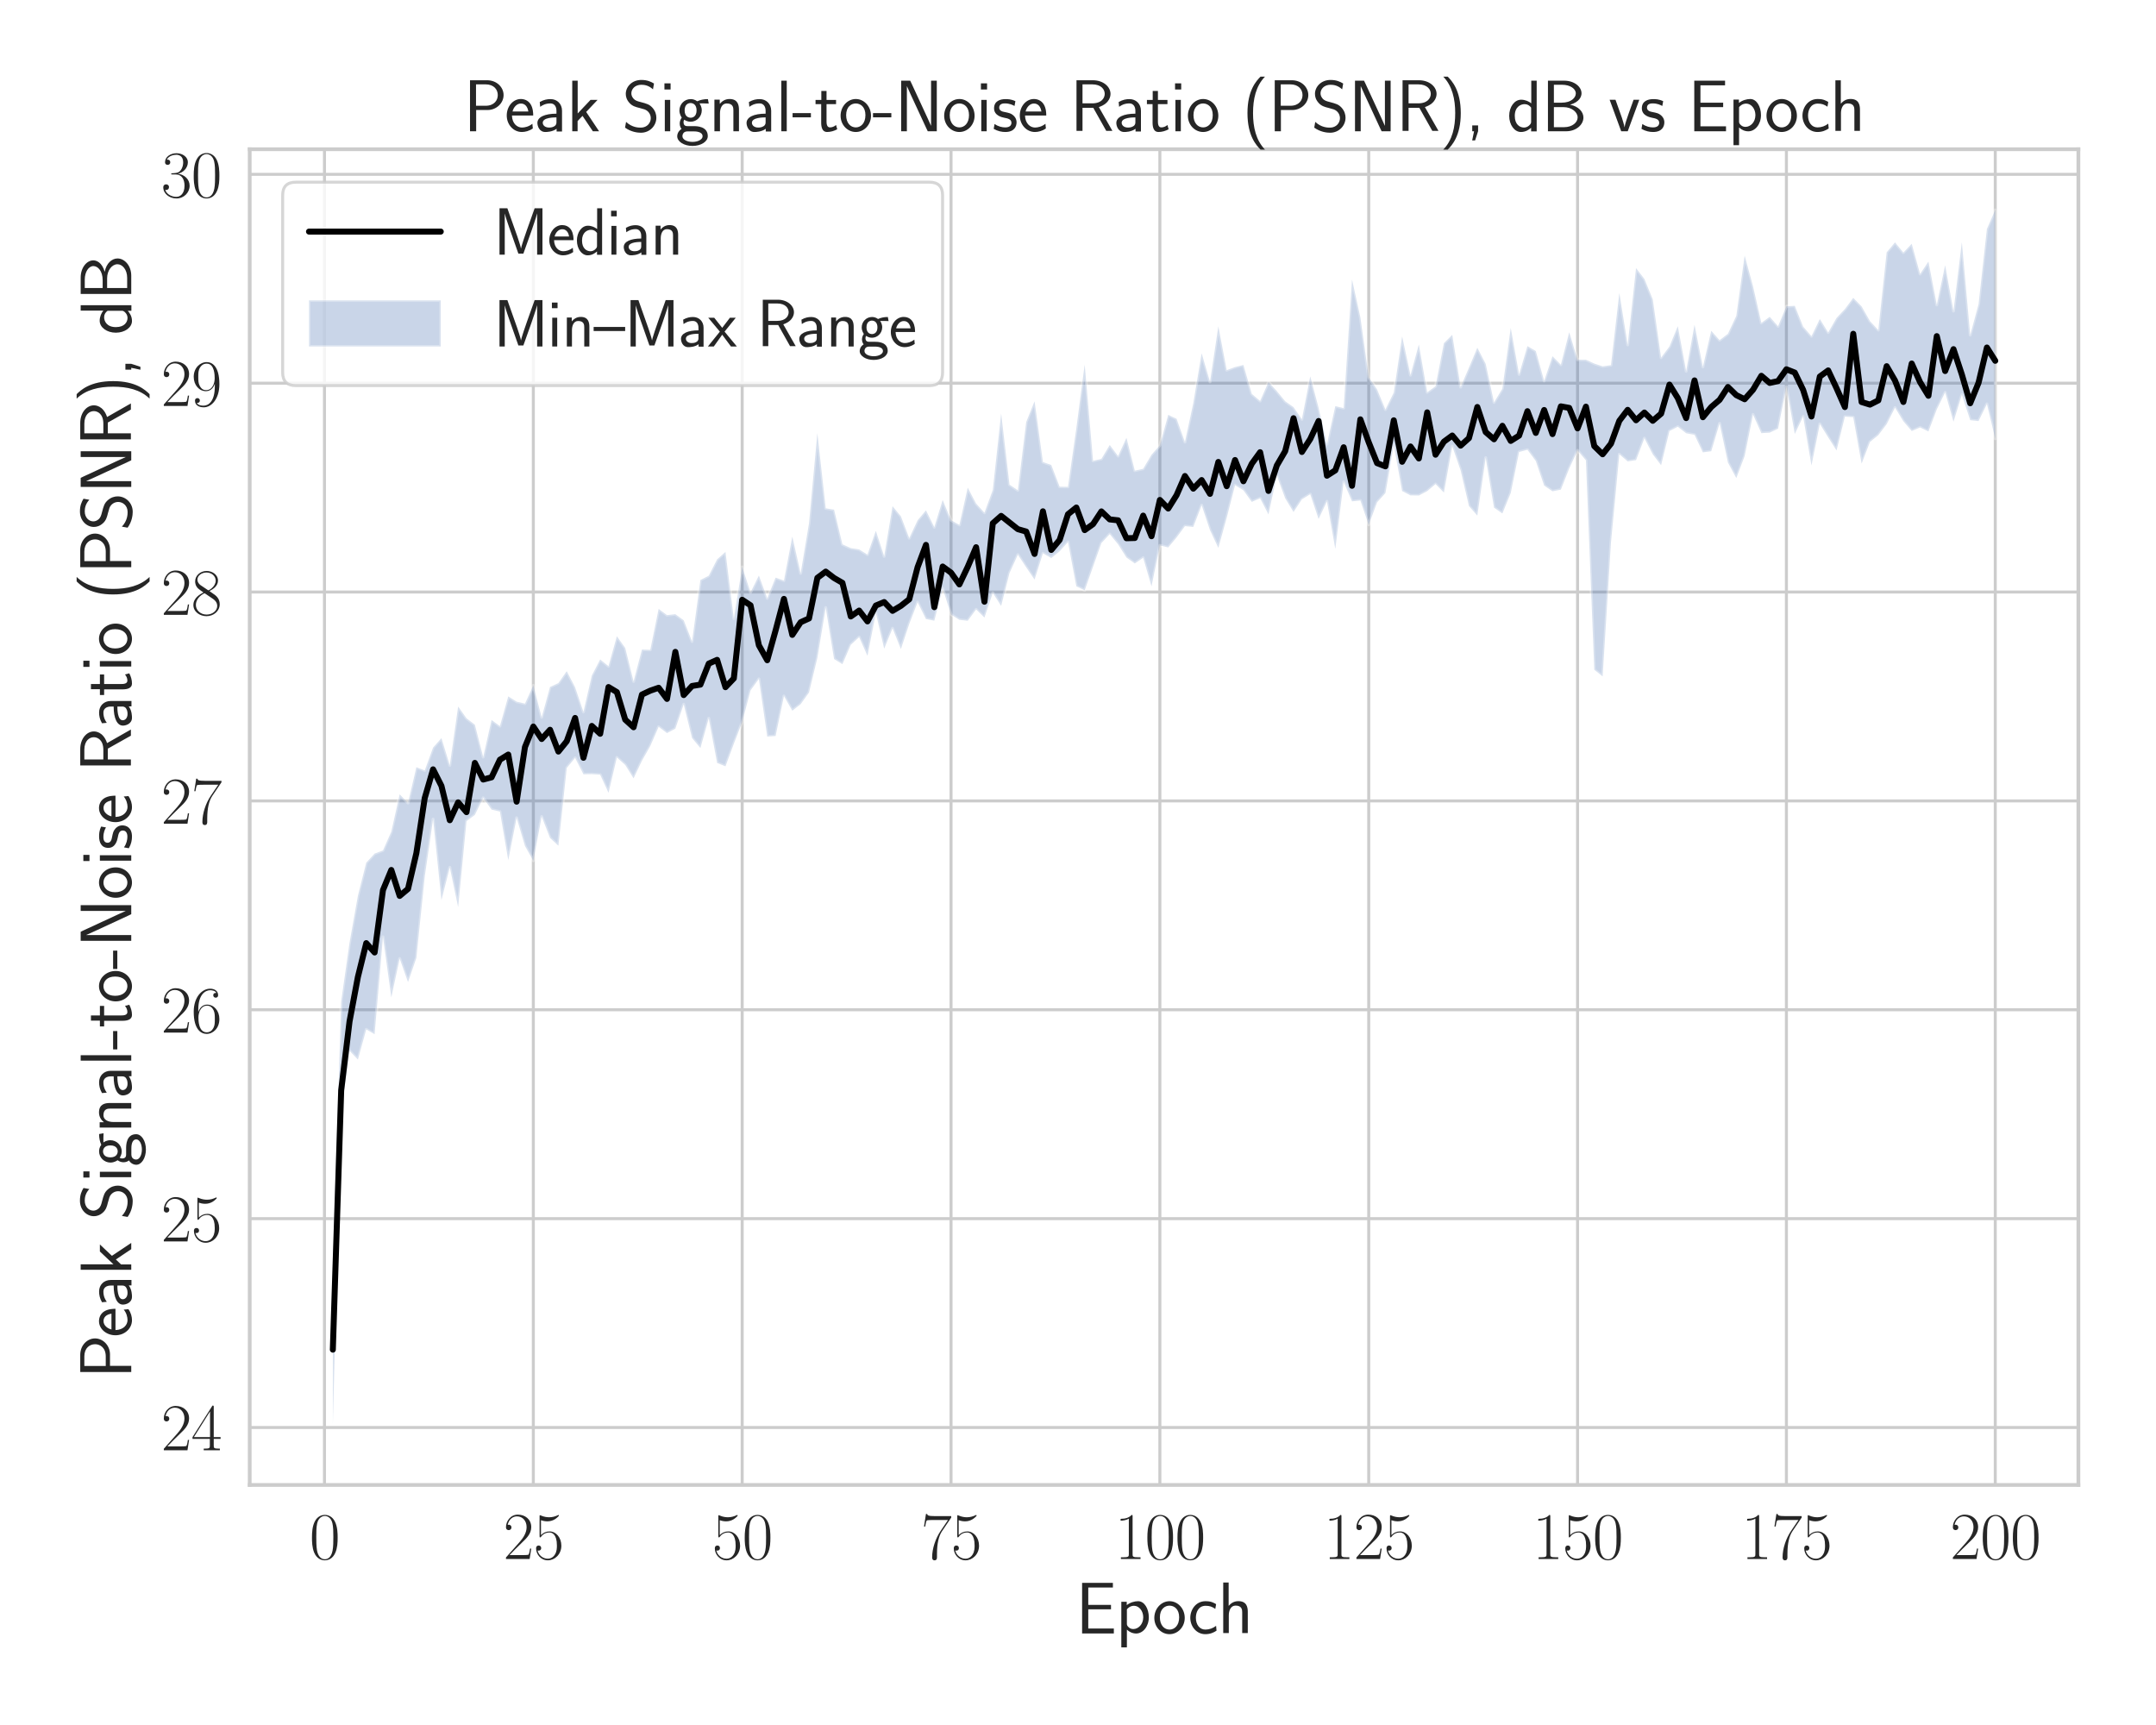 <?xml version="1.0" encoding="utf-8" standalone="no"?>
<!DOCTYPE svg PUBLIC "-//W3C//DTD SVG 1.1//EN"
  "http://www.w3.org/Graphics/SVG/1.1/DTD/svg11.dtd">
<svg xmlns:xlink="http://www.w3.org/1999/xlink" width="720pt" height="576pt" viewBox="0 0 720 576" xmlns="http://www.w3.org/2000/svg" version="1.1">
 <defs>
  <style type="text/css">*{stroke-linejoin: round; stroke-linecap: butt}</style>
 </defs>
 <g id="figure_1">
  <g id="patch_1">
   <path d="M 0 576 
L 720 576 
L 720 0 
L 0 0 
z
" style="fill: #ffffff"/>
  </g>
  <g id="axes_1">
   <g id="patch_2">
    <path d="M 83.393 495.841 
L 694.08 495.841 
L 694.08 49.831 
L 83.393 49.831 
z
" style="fill: #ffffff"/>
   </g>
   <g id="matplotlib.axis_1">
    <g id="xtick_1">
     <g id="line2d_1">
      <path d="M 108.361 495.841 
L 108.361 49.831 
" clip-path="url(#pefceea89f1)" style="fill: none; stroke: #cccccc; stroke-linecap: round"/>
     </g>
     <g id="text_1">
      <!-- $\mathdefault{0}$ -->
      <g style="fill: #262626" transform="translate(103.335 520.562) scale(0.22 -0.22)">
       <defs>
        <path id="CMR17-30" d="M 2688 2025 
C 2688 2416 2682 3080 2413 3591 
C 2176 4039 1798 4198 1466 4198 
C 1158 4198 768 4058 525 3597 
C 269 3118 243 2524 243 2025 
C 243 1661 250 1106 448 619 
C 723 -39 1216 -128 1466 -128 
C 1760 -128 2208 -7 2470 600 
C 2662 1042 2688 1559 2688 2025 
z
M 1466 -26 
C 1056 -26 813 325 723 812 
C 653 1188 653 1738 653 2096 
C 653 2588 653 2997 736 3387 
C 858 3929 1216 4096 1466 4096 
C 1728 4096 2067 3923 2189 3400 
C 2272 3036 2278 2607 2278 2096 
C 2278 1680 2278 1169 2202 792 
C 2067 95 1690 -26 1466 -26 
z
" transform="scale(0.016)"/>
       </defs>
       <use xlink:href="#CMR17-30" transform="scale(0.996)"/>
      </g>
     </g>
    </g>
    <g id="xtick_2">
     <g id="line2d_2">
      <path d="M 178.106 495.841 
L 178.106 49.831 
" clip-path="url(#pefceea89f1)" style="fill: none; stroke: #cccccc; stroke-linecap: round"/>
     </g>
     <g id="text_2">
      <!-- $\mathdefault{25}$ -->
      <g style="fill: #262626" transform="translate(168.054 520.562) scale(0.22 -0.22)">
       <defs>
        <path id="CMR17-32" d="M 2669 989 
L 2554 989 
C 2490 536 2438 459 2413 420 
C 2381 369 1920 369 1830 369 
L 602 369 
C 832 619 1280 1072 1824 1597 
C 2214 1967 2669 2402 2669 3035 
C 2669 3790 2067 4224 1395 4224 
C 691 4224 262 3604 262 3030 
C 262 2780 448 2748 525 2748 
C 589 2748 781 2787 781 3010 
C 781 3207 614 3264 525 3264 
C 486 3264 448 3258 422 3245 
C 544 3790 915 4058 1306 4058 
C 1862 4058 2227 3617 2227 3035 
C 2227 2479 1901 2000 1536 1584 
L 262 146 
L 262 0 
L 2515 0 
L 2669 989 
z
" transform="scale(0.016)"/>
        <path id="CMR17-35" d="M 730 3692 
C 794 3666 1056 3584 1325 3584 
C 1920 3584 2246 3911 2432 4100 
C 2432 4157 2432 4192 2394 4192 
C 2387 4192 2374 4192 2323 4163 
C 2099 4058 1837 3973 1517 3973 
C 1325 3973 1037 3999 723 4139 
C 653 4171 640 4171 634 4171 
C 602 4171 595 4164 595 4037 
L 595 2203 
C 595 2089 595 2057 659 2057 
C 691 2057 704 2070 736 2114 
C 941 2401 1222 2522 1542 2522 
C 1766 2522 2246 2382 2246 1289 
C 2246 1085 2246 715 2054 421 
C 1894 159 1645 25 1370 25 
C 947 25 518 320 403 814 
C 429 807 480 795 506 795 
C 589 795 749 840 749 1038 
C 749 1210 627 1280 506 1280 
C 358 1280 262 1190 262 1011 
C 262 454 704 -128 1382 -128 
C 2042 -128 2669 440 2669 1264 
C 2669 2030 2170 2624 1549 2624 
C 1222 2624 947 2503 730 2274 
L 730 3692 
z
" transform="scale(0.016)"/>
       </defs>
       <use xlink:href="#CMR17-32" transform="scale(0.996)"/>
       <use xlink:href="#CMR17-35" transform="translate(45.69 0) scale(0.996)"/>
      </g>
     </g>
    </g>
    <g id="xtick_3">
     <g id="line2d_3">
      <path d="M 247.851 495.841 
L 247.851 49.831 
" clip-path="url(#pefceea89f1)" style="fill: none; stroke: #cccccc; stroke-linecap: round"/>
     </g>
     <g id="text_3">
      <!-- $\mathdefault{50}$ -->
      <g style="fill: #262626" transform="translate(237.799 520.562) scale(0.22 -0.22)">
       <use xlink:href="#CMR17-35" transform="scale(0.996)"/>
       <use xlink:href="#CMR17-30" transform="translate(45.69 0) scale(0.996)"/>
      </g>
     </g>
    </g>
    <g id="xtick_4">
     <g id="line2d_4">
      <path d="M 317.596 495.841 
L 317.596 49.831 
" clip-path="url(#pefceea89f1)" style="fill: none; stroke: #cccccc; stroke-linecap: round"/>
     </g>
     <g id="text_4">
      <!-- $\mathdefault{75}$ -->
      <g style="fill: #262626" transform="translate(307.544 520.562) scale(0.22 -0.22)">
       <defs>
        <path id="CMR17-37" d="M 2886 3941 
L 2886 4081 
L 1382 4081 
C 634 4081 621 4165 595 4288 
L 480 4288 
L 294 3094 
L 410 3094 
C 429 3215 474 3540 550 3661 
C 589 3712 1062 3712 1171 3712 
L 2579 3712 
L 1869 2661 
C 1395 1954 1069 999 1069 165 
C 1069 89 1069 -128 1299 -128 
C 1530 -128 1530 89 1530 171 
L 1530 465 
C 1530 1508 1709 2196 2003 2636 
L 2886 3941 
z
" transform="scale(0.016)"/>
       </defs>
       <use xlink:href="#CMR17-37" transform="scale(0.996)"/>
       <use xlink:href="#CMR17-35" transform="translate(45.69 0) scale(0.996)"/>
      </g>
     </g>
    </g>
    <g id="xtick_5">
     <g id="line2d_5">
      <path d="M 387.341 495.841 
L 387.341 49.831 
" clip-path="url(#pefceea89f1)" style="fill: none; stroke: #cccccc; stroke-linecap: round"/>
     </g>
     <g id="text_5">
      <!-- $\mathdefault{100}$ -->
      <g style="fill: #262626" transform="translate(372.264 520.562) scale(0.22 -0.22)">
       <defs>
        <path id="CMR17-31" d="M 1702 4058 
C 1702 4192 1696 4192 1606 4192 
C 1357 3916 979 3827 621 3827 
C 602 3827 570 3827 563 3808 
C 557 3795 557 3782 557 3648 
C 755 3648 1088 3686 1344 3839 
L 1344 461 
C 1344 236 1331 160 781 160 
L 589 160 
L 589 0 
C 896 0 1216 0 1523 0 
C 1830 0 2150 0 2458 0 
L 2458 160 
L 2266 160 
C 1715 160 1702 230 1702 458 
L 1702 4058 
z
" transform="scale(0.016)"/>
       </defs>
       <use xlink:href="#CMR17-31" transform="scale(0.996)"/>
       <use xlink:href="#CMR17-30" transform="translate(45.69 0) scale(0.996)"/>
       <use xlink:href="#CMR17-30" transform="translate(91.381 0) scale(0.996)"/>
      </g>
     </g>
    </g>
    <g id="xtick_6">
     <g id="line2d_6">
      <path d="M 457.086 495.841 
L 457.086 49.831 
" clip-path="url(#pefceea89f1)" style="fill: none; stroke: #cccccc; stroke-linecap: round"/>
     </g>
     <g id="text_6">
      <!-- $\mathdefault{125}$ -->
      <g style="fill: #262626" transform="translate(442.009 520.562) scale(0.22 -0.22)">
       <use xlink:href="#CMR17-31" transform="scale(0.996)"/>
       <use xlink:href="#CMR17-32" transform="translate(45.69 0) scale(0.996)"/>
       <use xlink:href="#CMR17-35" transform="translate(91.381 0) scale(0.996)"/>
      </g>
     </g>
    </g>
    <g id="xtick_7">
     <g id="line2d_7">
      <path d="M 526.831 495.841 
L 526.831 49.831 
" clip-path="url(#pefceea89f1)" style="fill: none; stroke: #cccccc; stroke-linecap: round"/>
     </g>
     <g id="text_7">
      <!-- $\mathdefault{150}$ -->
      <g style="fill: #262626" transform="translate(511.754 520.562) scale(0.22 -0.22)">
       <use xlink:href="#CMR17-31" transform="scale(0.996)"/>
       <use xlink:href="#CMR17-35" transform="translate(45.69 0) scale(0.996)"/>
       <use xlink:href="#CMR17-30" transform="translate(91.381 0) scale(0.996)"/>
      </g>
     </g>
    </g>
    <g id="xtick_8">
     <g id="line2d_8">
      <path d="M 596.576 495.841 
L 596.576 49.831 
" clip-path="url(#pefceea89f1)" style="fill: none; stroke: #cccccc; stroke-linecap: round"/>
     </g>
     <g id="text_8">
      <!-- $\mathdefault{175}$ -->
      <g style="fill: #262626" transform="translate(581.499 520.562) scale(0.22 -0.22)">
       <use xlink:href="#CMR17-31" transform="scale(0.996)"/>
       <use xlink:href="#CMR17-37" transform="translate(45.69 0) scale(0.996)"/>
       <use xlink:href="#CMR17-35" transform="translate(91.381 0) scale(0.996)"/>
      </g>
     </g>
    </g>
    <g id="xtick_9">
     <g id="line2d_9">
      <path d="M 666.321 495.841 
L 666.321 49.831 
" clip-path="url(#pefceea89f1)" style="fill: none; stroke: #cccccc; stroke-linecap: round"/>
     </g>
     <g id="text_9">
      <!-- $\mathdefault{200}$ -->
      <g style="fill: #262626" transform="translate(651.244 520.562) scale(0.22 -0.22)">
       <use xlink:href="#CMR17-32" transform="scale(0.996)"/>
       <use xlink:href="#CMR17-30" transform="translate(45.69 0) scale(0.996)"/>
       <use xlink:href="#CMR17-30" transform="translate(91.381 0) scale(0.996)"/>
      </g>
     </g>
    </g>
    <g id="text_10">
     <!-- Epoch -->
     <g style="fill: #262626" transform="translate(359.218 545.429) scale(0.24 -0.24)">
      <defs>
       <path id="CMSS17-45" d="M 1958 433 
C 1446 433 1216 433 1101 433 
L 1101 2107 
L 3085 2107 
L 3085 2496 
L 1101 2496 
L 1101 4009 
L 1926 4009 
C 2003 4009 2080 4009 2157 4009 
L 3251 4009 
L 3251 4416 
L 563 4416 
L 563 0 
L 3334 0 
L 3334 433 
L 1958 433 
z
" transform="scale(0.016)"/>
       <path id="CMSS17-70" d="M 966 333 
C 1178 129 1466 -5 1773 -5 
C 2368 -5 2880 603 2880 1412 
C 2880 2159 2496 2816 1946 2816 
C 1626 2816 1242 2702 954 2472 
L 954 2765 
L 480 2765 
L 480 -1216 
L 966 -1216 
L 966 333 
z
M 966 2100 
C 1018 2176 1235 2415 1587 2415 
C 2035 2415 2394 1960 2394 1412 
C 2394 787 1958 384 1530 384 
C 1402 384 1267 415 1139 523 
C 966 674 966 768 966 857 
L 966 2100 
z
" transform="scale(0.016)"/>
       <path id="CMSS17-6f" d="M 2829 1356 
C 2829 2176 2221 2816 1504 2816 
C 768 2816 173 2157 173 1356 
C 173 544 787 -64 1498 -64 
C 2227 -64 2829 563 2829 1356 
z
M 1504 337 
C 1050 337 659 709 659 1408 
C 659 2151 1114 2427 1498 2427 
C 1914 2427 2342 2126 2342 1408 
C 2342 683 1926 337 1504 337 
z
" transform="scale(0.016)"/>
       <path id="CMSS17-63" d="M 2464 2541 
C 2464 2585 2170 2714 2093 2739 
C 1882 2816 1613 2816 1542 2816 
C 710 2816 211 2093 211 1363 
C 211 595 768 -64 1517 -64 
C 1946 -64 2253 76 2502 242 
L 2464 664 
C 2189 453 1869 337 1523 337 
C 1024 337 698 774 698 1369 
C 698 1831 909 2414 1549 2414 
C 1901 2414 2099 2343 2394 2145 
L 2464 2541 
z
" transform="scale(0.016)"/>
       <path id="CMSS17-68" d="M 2618 1891 
C 2618 2292 2522 2820 1798 2820 
C 1395 2820 1133 2623 947 2407 
L 947 4448 
L 474 4448 
L 474 32 
L 960 32 
L 960 1573 
C 960 1973 1114 2432 1549 2432 
C 2112 2432 2131 2056 2131 1839 
L 2131 32 
L 2618 32 
L 2618 1891 
z
" transform="scale(0.016)"/>
      </defs>
      <use xlink:href="#CMSS17-45" transform="scale(0.996)"/>
      <use xlink:href="#CMSS17-70" transform="translate(55.892 0) scale(0.996)"/>
      <use xlink:href="#CMSS17-6f" transform="translate(106.699 0) scale(0.996)"/>
      <use xlink:href="#CMSS17-63" transform="translate(156.145 0) scale(0.996)"/>
      <use xlink:href="#CMSS17-68" transform="translate(197.784 0) scale(0.996)"/>
     </g>
    </g>
   </g>
   <g id="matplotlib.axis_2">
    <g id="ytick_1">
     <g id="line2d_10">
      <path d="M 83.393 476.66 
L 694.08 476.66 
" clip-path="url(#pefceea89f1)" style="fill: none; stroke: #cccccc; stroke-linecap: round"/>
     </g>
     <g id="text_11">
      <!-- $\mathdefault{24}$ -->
      <g style="fill: #262626" transform="translate(53.789 484.27) scale(0.22 -0.22)">
       <defs>
        <path id="CMR17-34" d="M 2150 4122 
C 2150 4256 2144 4256 2029 4256 
L 128 1254 
L 128 1088 
L 1779 1088 
L 1779 457 
C 1779 224 1766 160 1318 160 
L 1197 160 
L 1197 0 
C 1402 0 1747 0 1965 0 
C 2182 0 2528 0 2733 0 
L 2733 160 
L 2611 160 
C 2163 160 2150 224 2150 457 
L 2150 1088 
L 2803 1088 
L 2803 1254 
L 2150 1254 
L 2150 4122 
z
M 1798 3703 
L 1798 1254 
L 256 1254 
L 1798 3703 
z
" transform="scale(0.016)"/>
       </defs>
       <use xlink:href="#CMR17-32" transform="scale(0.996)"/>
       <use xlink:href="#CMR17-34" transform="translate(45.69 0) scale(0.996)"/>
      </g>
     </g>
    </g>
    <g id="ytick_2">
     <g id="line2d_11">
      <path d="M 83.393 406.918 
L 694.08 406.918 
" clip-path="url(#pefceea89f1)" style="fill: none; stroke: #cccccc; stroke-linecap: round"/>
     </g>
     <g id="text_12">
      <!-- $\mathdefault{25}$ -->
      <g style="fill: #262626" transform="translate(53.789 414.528) scale(0.22 -0.22)">
       <use xlink:href="#CMR17-32" transform="scale(0.996)"/>
       <use xlink:href="#CMR17-35" transform="translate(45.69 0) scale(0.996)"/>
      </g>
     </g>
    </g>
    <g id="ytick_3">
     <g id="line2d_12">
      <path d="M 83.393 337.176 
L 694.08 337.176 
" clip-path="url(#pefceea89f1)" style="fill: none; stroke: #cccccc; stroke-linecap: round"/>
     </g>
     <g id="text_13">
      <!-- $\mathdefault{26}$ -->
      <g style="fill: #262626" transform="translate(53.789 344.786) scale(0.22 -0.22)">
       <defs>
        <path id="CMR17-36" d="M 678 2176 
C 678 3690 1395 4032 1811 4032 
C 1946 4032 2272 4009 2400 3776 
C 2298 3776 2106 3776 2106 3553 
C 2106 3381 2246 3323 2336 3323 
C 2394 3323 2566 3348 2566 3560 
C 2566 3954 2246 4179 1805 4179 
C 1043 4179 243 3390 243 1984 
C 243 253 966 -128 1478 -128 
C 2099 -128 2688 427 2688 1283 
C 2688 2081 2170 2662 1517 2662 
C 1126 2662 838 2407 678 1960 
L 678 2176 
z
M 1478 25 
C 691 25 691 1200 691 1436 
C 691 1896 909 2560 1504 2560 
C 1613 2560 1926 2560 2138 2120 
C 2253 1870 2253 1609 2253 1289 
C 2253 944 2253 690 2118 434 
C 1978 171 1773 25 1478 25 
z
" transform="scale(0.016)"/>
       </defs>
       <use xlink:href="#CMR17-32" transform="scale(0.996)"/>
       <use xlink:href="#CMR17-36" transform="translate(45.69 0) scale(0.996)"/>
      </g>
     </g>
    </g>
    <g id="ytick_4">
     <g id="line2d_13">
      <path d="M 83.393 267.434 
L 694.08 267.434 
" clip-path="url(#pefceea89f1)" style="fill: none; stroke: #cccccc; stroke-linecap: round"/>
     </g>
     <g id="text_14">
      <!-- $\mathdefault{27}$ -->
      <g style="fill: #262626" transform="translate(53.789 275.044) scale(0.22 -0.22)">
       <use xlink:href="#CMR17-32" transform="scale(0.996)"/>
       <use xlink:href="#CMR17-37" transform="translate(45.69 0) scale(0.996)"/>
      </g>
     </g>
    </g>
    <g id="ytick_5">
     <g id="line2d_14">
      <path d="M 83.393 197.692 
L 694.08 197.692 
" clip-path="url(#pefceea89f1)" style="fill: none; stroke: #cccccc; stroke-linecap: round"/>
     </g>
     <g id="text_15">
      <!-- $\mathdefault{28}$ -->
      <g style="fill: #262626" transform="translate(53.789 205.303) scale(0.22 -0.22)">
       <defs>
        <path id="CMR17-38" d="M 1741 2264 
C 2144 2467 2554 2773 2554 3263 
C 2554 3841 1990 4179 1472 4179 
C 890 4179 378 3759 378 3180 
C 378 3021 416 2747 666 2505 
C 730 2442 998 2251 1171 2130 
C 883 1983 211 1634 211 934 
C 211 279 838 -128 1459 -128 
C 2144 -128 2720 362 2720 1010 
C 2720 1590 2330 1857 2074 2029 
L 1741 2264 
z
M 902 2822 
C 851 2854 595 3051 595 3351 
C 595 3739 998 4032 1459 4032 
C 1965 4032 2336 3676 2336 3262 
C 2336 2669 1670 2331 1638 2331 
C 1632 2331 1626 2331 1574 2370 
L 902 2822 
z
M 2080 1519 
C 2176 1449 2483 1240 2483 851 
C 2483 381 2010 25 1472 25 
C 890 25 448 438 448 940 
C 448 1443 838 1862 1280 2060 
L 2080 1519 
z
" transform="scale(0.016)"/>
       </defs>
       <use xlink:href="#CMR17-32" transform="scale(0.996)"/>
       <use xlink:href="#CMR17-38" transform="translate(45.69 0) scale(0.996)"/>
      </g>
     </g>
    </g>
    <g id="ytick_6">
     <g id="line2d_15">
      <path d="M 83.393 127.95 
L 694.08 127.95 
" clip-path="url(#pefceea89f1)" style="fill: none; stroke: #cccccc; stroke-linecap: round"/>
     </g>
     <g id="text_16">
      <!-- $\mathdefault{29}$ -->
      <g style="fill: #262626" transform="translate(53.789 135.561) scale(0.22 -0.22)">
       <defs>
        <path id="CMR17-39" d="M 2253 1864 
C 2253 464 1670 31 1190 31 
C 1043 31 685 31 538 294 
C 704 268 826 357 826 518 
C 826 692 685 749 595 749 
C 538 749 365 723 365 506 
C 365 71 742 -128 1203 -128 
C 1939 -128 2688 674 2688 2073 
C 2688 3817 1971 4179 1485 4179 
C 851 4179 243 3628 243 2778 
C 243 1991 762 1408 1414 1408 
C 1952 1408 2189 1903 2253 2112 
L 2253 1864 
z
M 1427 1510 
C 1254 1510 1011 1542 813 1922 
C 678 2169 678 2461 678 2771 
C 678 3146 678 3405 858 3684 
C 947 3817 1114 4032 1485 4032 
C 2240 4032 2240 2885 2240 2632 
C 2240 2182 2035 1510 1427 1510 
z
" transform="scale(0.016)"/>
       </defs>
       <use xlink:href="#CMR17-32" transform="scale(0.996)"/>
       <use xlink:href="#CMR17-39" transform="translate(45.69 0) scale(0.996)"/>
      </g>
     </g>
    </g>
    <g id="ytick_7">
     <g id="line2d_16">
      <path d="M 83.393 58.208 
L 694.08 58.208 
" clip-path="url(#pefceea89f1)" style="fill: none; stroke: #cccccc; stroke-linecap: round"/>
     </g>
     <g id="text_17">
      <!-- $\mathdefault{30}$ -->
      <g style="fill: #262626" transform="translate(53.789 65.819) scale(0.22 -0.22)">
       <defs>
        <path id="CMR17-33" d="M 1414 2157 
C 1984 2157 2234 1662 2234 1090 
C 2234 320 1824 25 1453 25 
C 1114 25 563 194 390 693 
C 422 680 454 680 486 680 
C 640 680 755 782 755 948 
C 755 1133 614 1216 486 1216 
C 378 1216 211 1165 211 926 
C 211 335 787 -128 1466 -128 
C 2176 -128 2720 430 2720 1085 
C 2720 1707 2208 2157 1600 2227 
C 2086 2328 2554 2756 2554 3329 
C 2554 3820 2048 4179 1472 4179 
C 890 4179 378 3829 378 3329 
C 378 3110 544 3072 627 3072 
C 762 3072 877 3155 877 3321 
C 877 3486 762 3569 627 3569 
C 602 3569 570 3569 544 3557 
C 730 3959 1235 4032 1459 4032 
C 1683 4032 2106 3925 2106 3320 
C 2106 3143 2080 2828 1862 2550 
C 1670 2304 1453 2304 1242 2284 
C 1210 2284 1062 2269 1037 2269 
C 992 2263 966 2257 966 2208 
C 966 2163 973 2157 1101 2157 
L 1414 2157 
z
" transform="scale(0.016)"/>
       </defs>
       <use xlink:href="#CMR17-33" transform="scale(0.996)"/>
       <use xlink:href="#CMR17-30" transform="translate(45.69 0) scale(0.996)"/>
      </g>
     </g>
    </g>
    <g id="text_18">
     <!-- Peak Signal-to-Noise Ratio (PSNR), dB -->
     <g style="fill: #262626" transform="translate(43.831 460.307) rotate(-90) scale(0.24 -0.24)">
      <defs>
       <path id="CMSS17-50" d="M 2106 1856 
C 2874 1856 3501 2453 3501 3158 
C 3501 3850 2899 4453 2067 4453 
L 570 4453 
L 570 0 
L 1107 0 
L 1107 1856 
L 2106 1856 
z
M 1926 4096 
C 2669 4096 2995 3627 2995 3157 
C 2995 2720 2694 2226 1926 2226 
L 1094 2226 
L 1094 4096 
L 1926 4096 
z
" transform="scale(0.016)"/>
       <path id="CMSS17-65" d="M 2502 1377 
C 2502 1590 2490 2003 2285 2345 
C 2061 2713 1696 2816 1421 2816 
C 755 2816 192 2188 192 1375 
C 192 582 774 -64 1510 -64 
C 1798 -64 2150 19 2470 248 
C 2470 274 2458 414 2451 420 
C 2451 433 2432 630 2432 656 
C 2125 407 1773 325 1517 325 
C 1107 325 666 667 646 1377 
L 2502 1377 
z
M 698 1728 
C 781 2084 1062 2421 1421 2421 
C 1517 2421 1965 2421 2080 1728 
L 698 1728 
z
" transform="scale(0.016)"/>
       <path id="CMSS17-61" d="M 2406 1791 
C 2406 2392 1978 2808 1402 2808 
C 1120 2808 813 2757 461 2553 
L 499 2135 
C 659 2248 934 2432 1395 2432 
C 1722 2432 1920 2180 1920 1782 
L 1920 1536 
C 896 1536 256 1238 256 726 
C 256 461 416 -64 947 -64 
C 1043 -64 1562 -64 1933 217 
L 1933 -19 
L 2406 -19 
L 2406 1791 
z
M 1920 816 
C 1920 701 1920 548 1728 434 
C 1562 325 1350 325 1261 325 
C 941 325 723 511 723 744 
C 723 1211 1722 1211 1920 1211 
L 1920 816 
z
" transform="scale(0.016)"/>
       <path id="CMSS17-6b" d="M 1696 1688 
L 2688 2739 
L 2074 2739 
L 954 1554 
L 954 4416 
L 480 4416 
L 480 0 
L 947 0 
L 947 892 
L 1376 1344 
L 2278 0 
L 2822 0 
L 1696 1688 
z
" transform="scale(0.016)"/>
       <path id="CMSS17-53" d="M 2797 4169 
C 2515 4334 2208 4480 1690 4480 
C 864 4480 333 3879 333 3266 
C 333 3025 403 2753 653 2475 
C 902 2196 1184 2121 1542 2033 
C 1690 1994 1939 1924 1984 1906 
C 2342 1767 2515 1444 2515 1140 
C 2515 742 2202 318 1645 318 
C 1453 318 890 318 358 819 
L 269 318 
C 794 -64 1363 -128 1651 -128 
C 2438 -128 3002 488 3002 1186 
C 3002 1440 2925 1763 2656 2061 
C 2394 2347 2163 2410 1638 2549 
C 1338 2626 1146 2677 986 2873 
C 877 3013 819 3146 819 3317 
C 819 3673 1126 4060 1690 4060 
C 1971 4060 2336 4002 2707 3660 
L 2797 4169 
z
" transform="scale(0.016)"/>
       <path id="CMSS17-69" d="M 979 4183 
L 442 4183 
L 442 3648 
L 979 3648 
L 979 4183 
z
M 947 2739 
L 474 2739 
L 474 0 
L 947 0 
L 947 2739 
z
" transform="scale(0.016)"/>
       <path id="CMSS17-67" d="M 2848 2808 
C 2483 2808 2170 2738 1914 2617 
C 1702 2777 1485 2808 1338 2808 
C 781 2808 358 2349 358 1814 
C 358 1468 550 1207 563 1195 
C 448 1035 384 863 384 672 
C 384 448 474 289 544 200 
C 211 -3 166 -314 166 -435 
C 166 -898 749 -1280 1498 -1280 
C 2253 -1280 2835 -898 2835 -428 
C 2835 448 1856 448 1587 448 
L 1069 448 
C 973 448 717 448 717 791 
C 717 921 774 1004 781 1010 
C 877 940 1075 832 1338 832 
C 1869 832 2310 1278 2310 1827 
C 2310 2132 2170 2355 2112 2432 
L 2131 2432 
C 2150 2432 2419 2432 2515 2432 
C 2720 2432 2739 2429 2918 2419 
L 2848 2808 
z
M 1338 1182 
C 1120 1182 813 1315 813 1823 
C 813 2375 1165 2464 1331 2464 
C 1549 2464 1856 2331 1856 1823 
C 1856 1271 1504 1182 1338 1182 
z
M 1581 -10 
C 1734 -10 2381 -10 2381 -442 
C 2381 -714 1984 -929 1504 -929 
C 1018 -929 621 -720 621 -435 
C 621 -403 621 -10 1062 -10 
L 1581 -10 
z
" transform="scale(0.016)"/>
       <path id="CMSS17-6e" d="M 2618 1877 
C 2618 2283 2522 2816 1798 2816 
C 1389 2816 1120 2606 941 2389 
L 941 2758 
L 474 2758 
L 474 0 
L 960 0 
L 960 1559 
C 960 1964 1114 2428 1549 2428 
C 2112 2428 2131 2048 2131 1829 
L 2131 0 
L 2618 0 
L 2618 1877 
z
" transform="scale(0.016)"/>
       <path id="CMSS17-6c" d="M 947 4416 
L 474 4416 
L 474 0 
L 947 0 
L 947 4416 
z
" transform="scale(0.016)"/>
       <path id="CMSS17-2d" d="M 1664 1216 
L 1664 1585 
L 64 1585 
L 64 1216 
L 1664 1216 
z
" transform="scale(0.016)"/>
       <path id="CMSS17-74" d="M 1069 2368 
L 1901 2368 
L 1901 2737 
L 1069 2737 
L 1069 3520 
L 614 3520 
L 614 2737 
L 109 2737 
L 109 2368 
L 602 2368 
L 602 749 
C 602 384 685 -64 1107 -64 
C 1427 -64 1722 25 2003 172 
L 1901 548 
C 1747 414 1562 337 1363 337 
C 1082 337 1069 696 1069 856 
L 1069 2368 
z
" transform="scale(0.016)"/>
       <path id="CMSS17-4e" d="M 1466 4180 
L 1350 4416 
L 563 4416 
L 563 0 
L 1062 0 
L 1062 3926 
L 1069 3932 
C 1114 3817 1139 3760 1402 3194 
L 2771 236 
L 2886 0 
L 3674 0 
L 3674 4416 
L 3174 4416 
L 3174 490 
L 3168 483 
C 3123 598 3098 655 2835 1221 
L 1466 4180 
z
" transform="scale(0.016)"/>
       <path id="CMSS17-73" d="M 2061 2627 
C 1683 2807 1389 2807 1197 2807 
C 742 2807 198 2648 198 2003 
C 198 1359 902 1218 1094 1179 
C 1389 1122 1715 1058 1715 740 
C 1715 337 1254 337 1171 337 
C 915 337 563 407 243 638 
L 166 210 
C 531 0 883 -64 1178 -64 
C 1965 -64 2163 416 2163 781 
C 2163 1094 1984 1305 1862 1401 
C 1651 1568 1574 1587 1050 1696 
C 960 1709 646 1779 646 2066 
C 646 2432 1050 2432 1139 2432 
C 1555 2432 1811 2303 1984 2208 
L 2061 2627 
z
" transform="scale(0.016)"/>
       <path id="CMSS17-52" d="M 2522 2109 
L 2534 2115 
C 3533 2459 3539 3147 3539 3268 
C 3539 3873 2925 4453 2003 4453 
L 570 4453 
L 570 32 
L 1094 32 
L 1094 2048 
L 2035 2048 
L 3168 32 
L 3706 32 
L 2522 2109 
z
M 1094 2437 
L 1094 4096 
L 1933 4096 
C 2746 4096 3034 3637 3034 3267 
C 3034 2922 2778 2437 1933 2437 
L 1094 2437 
z
" transform="scale(0.016)"/>
       <path id="CMSS17-28" d="M 1613 4768 
C 1267 4417 474 3601 474 1588 
C 474 -433 1267 -1243 1613 -1600 
L 2003 -1600 
C 1216 -784 960 357 960 1581 
C 960 2798 1203 3946 2003 4768 
L 1613 4768 
z
" transform="scale(0.016)"/>
       <path id="CMSS17-29" d="M 723 -1600 
C 1069 -1249 1862 -433 1862 1581 
C 1862 3601 1069 4411 723 4768 
L 333 4768 
C 1120 3952 1376 2811 1376 1588 
C 1376 370 1133 -778 333 -1600 
L 723 -1600 
z
" transform="scale(0.016)"/>
       <path id="CMSS17-2c" d="M 1088 6 
L 1088 510 
L 576 510 
L 576 0 
L 736 0 
L 570 -800 
L 826 -800 
L 1088 6 
z
" transform="scale(0.016)"/>
       <path id="CMSS17-64" d="M 2611 4416 
L 2138 4416 
L 2138 2438 
C 1939 2603 1613 2756 1254 2756 
C 672 2756 211 2131 211 1347 
C 211 562 666 -64 1235 -64 
C 1677 -64 1971 172 2125 306 
L 2125 -13 
L 2611 -13 
L 2611 4416 
z
M 2125 836 
C 2125 747 2125 653 1926 482 
C 1798 375 1645 325 1498 325 
C 1152 325 698 576 698 1340 
C 698 2134 1210 2368 1562 2368 
C 1798 2368 1990 2254 2125 2065 
L 2125 836 
z
" transform="scale(0.016)"/>
       <path id="CMSS17-42" d="M 570 4416 
L 570 0 
L 2163 0 
C 3034 0 3667 574 3667 1200 
C 3667 1685 3251 2176 2502 2317 
C 3334 2558 3501 3040 3501 3313 
C 3501 3883 2874 4416 1997 4416 
L 570 4416 
z
M 1088 2496 
L 1088 4059 
L 1824 4059 
C 2483 4059 3002 3724 3002 3306 
C 3002 2926 2592 2496 1766 2496 
L 1088 2496 
z
M 1088 357 
L 1088 2107 
L 1939 2107 
C 2630 2107 3162 1679 3162 1206 
C 3162 772 2694 357 1984 357 
L 1088 357 
z
" transform="scale(0.016)"/>
      </defs>
      <use xlink:href="#CMSS17-50" transform="scale(0.996)"/>
      <use xlink:href="#CMSS17-65" transform="translate(57.133 0) scale(0.996)"/>
      <use xlink:href="#CMSS17-61" transform="translate(98.772 0) scale(0.996)"/>
      <use xlink:href="#CMSS17-6b" transform="translate(143.694 0) scale(0.996)"/>
      <use xlink:href="#CMSS17-53" transform="translate(220.525 0) scale(0.996)"/>
      <use xlink:href="#CMSS17-69" transform="translate(272.574 0) scale(0.996)"/>
      <use xlink:href="#CMSS17-67" transform="translate(294.755 0) scale(0.996)"/>
      <use xlink:href="#CMSS17-6e" transform="translate(341.598 0) scale(0.996)"/>
      <use xlink:href="#CMSS17-61" transform="translate(389.803 0) scale(0.996)"/>
      <use xlink:href="#CMSS17-6c" transform="translate(434.725 0) scale(0.996)"/>
      <use xlink:href="#CMSS17-2d" transform="translate(456.906 0) scale(0.996)"/>
      <use xlink:href="#CMSS17-74" transform="translate(488.135 0) scale(0.996)"/>
      <use xlink:href="#CMSS17-6f" transform="translate(521.967 0) scale(0.996)"/>
      <use xlink:href="#CMSS17-2d" transform="translate(568.81 0) scale(0.996)"/>
      <use xlink:href="#CMSS17-4e" transform="translate(600.039 0) scale(0.996)"/>
      <use xlink:href="#CMSS17-6f" transform="translate(666.101 0) scale(0.996)"/>
      <use xlink:href="#CMSS17-69" transform="translate(712.944 0) scale(0.996)"/>
      <use xlink:href="#CMSS17-73" transform="translate(735.125 0) scale(0.996)"/>
      <use xlink:href="#CMSS17-65" transform="translate(771.039 0) scale(0.996)"/>
      <use xlink:href="#CMSS17-52" transform="translate(843.907 0) scale(0.996)"/>
      <use xlink:href="#CMSS17-61" transform="translate(904.323 0) scale(0.996)"/>
      <use xlink:href="#CMSS17-74" transform="translate(949.245 0) scale(0.996)"/>
      <use xlink:href="#CMSS17-69" transform="translate(983.076 0) scale(0.996)"/>
      <use xlink:href="#CMSS17-6f" transform="translate(1005.257 0) scale(0.996)"/>
      <use xlink:href="#CMSS17-28" transform="translate(1083.33 0) scale(0.996)"/>
      <use xlink:href="#CMSS17-50" transform="translate(1119.764 0) scale(0.996)"/>
      <use xlink:href="#CMSS17-53" transform="translate(1179.499 0) scale(0.996)"/>
      <use xlink:href="#CMSS17-4e" transform="translate(1231.548 0) scale(0.996)"/>
      <use xlink:href="#CMSS17-52" transform="translate(1297.609 0) scale(0.996)"/>
      <use xlink:href="#CMSS17-29" transform="translate(1358.025 0) scale(0.996)"/>
      <use xlink:href="#CMSS17-2c" transform="translate(1394.459 0) scale(0.996)"/>
      <use xlink:href="#CMSS17-64" transform="translate(1451.713 0) scale(0.996)"/>
      <use xlink:href="#CMSS17-42" transform="translate(1499.918 0) scale(0.996)"/>
     </g>
    </g>
   </g>
   <g id="PolyCollection_1">
    <defs>
     <path id="m148c30afd6" d="M 111.151 -152.313 
L 111.151 -100.432 
L 113.941 -204.446 
L 116.731 -225.106 
L 119.521 -222.196 
L 122.31 -232.273 
L 125.1 -230.661 
L 127.89 -263.183 
L 130.68 -242.953 
L 133.47 -255.914 
L 136.259 -248.065 
L 139.049 -256.142 
L 141.839 -283.257 
L 144.629 -302.502 
L 147.419 -275.443 
L 150.208 -286.39 
L 152.998 -273.117 
L 155.788 -301.826 
L 158.578 -303.886 
L 161.368 -309.59 
L 164.157 -305.657 
L 166.947 -305.017 
L 169.737 -288.801 
L 172.527 -302.943 
L 175.317 -293.507 
L 178.106 -288.586 
L 180.896 -303.343 
L 183.686 -296.184 
L 186.476 -293.61 
L 189.266 -319.571 
L 192.055 -322.945 
L 194.845 -317.457 
L 197.635 -317.507 
L 200.425 -317.332 
L 203.215 -311.276 
L 206.004 -323.081 
L 208.794 -320.569 
L 211.584 -316.114 
L 214.374 -321.975 
L 217.164 -326.891 
L 219.953 -333.309 
L 222.743 -331.203 
L 225.533 -332.688 
L 228.323 -340.831 
L 231.113 -329.551 
L 233.902 -326.218 
L 236.692 -336.164 
L 239.482 -321.231 
L 242.272 -320.114 
L 245.062 -327.651 
L 247.851 -334.885 
L 250.641 -345.46 
L 253.431 -349.307 
L 256.221 -330.06 
L 259.011 -330.244 
L 261.8 -343.591 
L 264.59 -338.69 
L 267.38 -340.863 
L 270.17 -344.758 
L 272.96 -356.328 
L 275.749 -373.121 
L 278.539 -355.937 
L 281.329 -354.222 
L 284.119 -360.69 
L 286.909 -363.252 
L 289.698 -357.009 
L 292.488 -371.274 
L 295.278 -359.42 
L 298.068 -366.214 
L 300.858 -359.271 
L 303.647 -367.684 
L 306.437 -374.922 
L 309.227 -369.285 
L 312.017 -368.743 
L 314.807 -379.539 
L 317.596 -370.81 
L 320.386 -369.027 
L 323.176 -368.715 
L 325.966 -372.515 
L 328.756 -369.785 
L 331.545 -378.035 
L 334.335 -373.665 
L 337.125 -384.666 
L 339.915 -390.804 
L 342.705 -386.552 
L 345.494 -382.475 
L 348.284 -391.268 
L 351.074 -389.653 
L 353.864 -391.91 
L 356.654 -395.002 
L 359.443 -380.219 
L 362.233 -378.894 
L 365.023 -386.798 
L 367.813 -394.66 
L 370.603 -397.656 
L 373.392 -394.25 
L 376.182 -389.834 
L 378.972 -387.848 
L 381.762 -389.765 
L 384.552 -380.223 
L 387.341 -393.882 
L 390.131 -393.199 
L 392.921 -396.532 
L 395.711 -400.309 
L 398.501 -400.052 
L 401.29 -407.321 
L 404.08 -398.987 
L 406.87 -393.049 
L 409.66 -403.125 
L 412.45 -413.983 
L 415.239 -412.282 
L 418.029 -408.416 
L 420.819 -409.62 
L 423.609 -404.23 
L 426.399 -417.184 
L 429.188 -409.619 
L 431.978 -405.042 
L 434.768 -409.266 
L 437.558 -410.977 
L 440.348 -402.71 
L 443.137 -408.605 
L 445.927 -392.713 
L 448.717 -415.087 
L 451.507 -408.594 
L 454.297 -408.88 
L 457.086 -400.74 
L 459.876 -408.261 
L 462.666 -411.372 
L 465.456 -427.373 
L 468.246 -412.028 
L 471.035 -410.579 
L 473.825 -410.542 
L 476.615 -412.002 
L 479.405 -414.37 
L 482.195 -411.53 
L 484.984 -427.008 
L 487.774 -418.971 
L 490.564 -407.011 
L 493.354 -403.829 
L 496.144 -423.179 
L 498.933 -406.49 
L 501.723 -404.544 
L 504.513 -411.378 
L 507.303 -425.075 
L 510.093 -425.818 
L 512.882 -422.065 
L 515.672 -413.859 
L 518.462 -411.949 
L 521.252 -412.507 
L 524.042 -419.568 
L 526.831 -425.607 
L 529.621 -422.294 
L 532.411 -352.365 
L 535.201 -350.138 
L 537.991 -394.892 
L 540.78 -424.326 
L 543.57 -421.929 
L 546.36 -422.359 
L 549.15 -429.679 
L 551.94 -424.303 
L 554.729 -420.674 
L 557.519 -432.081 
L 560.309 -433.504 
L 563.099 -431.323 
L 565.889 -430.818 
L 568.678 -424.956 
L 571.468 -425.327 
L 574.258 -434.649 
L 577.048 -421.559 
L 579.838 -416.372 
L 582.627 -423.719 
L 585.417 -437.605 
L 588.207 -431.367 
L 590.997 -431.526 
L 593.787 -432.861 
L 596.576 -446.877 
L 599.366 -431.084 
L 602.156 -436.931 
L 604.946 -420.577 
L 607.736 -434.46 
L 610.525 -429.965 
L 613.315 -425.593 
L 616.105 -436.893 
L 618.895 -436.689 
L 621.685 -421.189 
L 624.474 -428.431 
L 627.264 -430.696 
L 630.054 -434.368 
L 632.844 -439.897 
L 635.634 -435.334 
L 638.423 -432.08 
L 641.213 -433.267 
L 644.003 -431.926 
L 646.793 -439.301 
L 649.583 -445.006 
L 652.372 -435.196 
L 655.162 -444.183 
L 657.952 -435.698 
L 660.742 -435.404 
L 663.532 -441.117 
L 666.321 -429.5 
L 666.321 -505.896 
L 666.321 -505.896 
L 663.532 -499.562 
L 660.742 -474.41 
L 657.952 -464.106 
L 655.162 -495.106 
L 652.372 -472.126 
L 649.583 -487.43 
L 646.793 -474.189 
L 644.003 -488.652 
L 641.213 -484.505 
L 638.423 -494.596 
L 635.634 -491.664 
L 632.844 -495.068 
L 630.054 -491.751 
L 627.264 -465.78 
L 624.474 -468.789 
L 621.685 -473.687 
L 618.895 -476.534 
L 616.105 -472.804 
L 613.315 -469.827 
L 610.525 -464.962 
L 607.736 -469.471 
L 604.946 -463.725 
L 602.156 -466.946 
L 599.366 -473.874 
L 596.576 -473.743 
L 593.787 -467.059 
L 590.997 -470.213 
L 588.207 -468.174 
L 585.417 -480.441 
L 582.627 -490.649 
L 579.838 -470.52 
L 577.048 -464.552 
L 574.258 -462.414 
L 571.468 -465.527 
L 568.678 -453.479 
L 565.889 -467.551 
L 563.099 -452.045 
L 560.309 -467.076 
L 557.519 -460.306 
L 554.729 -456.576 
L 551.94 -476.036 
L 549.15 -482.858 
L 546.36 -486.468 
L 543.57 -460.829 
L 540.78 -478.172 
L 537.991 -454.071 
L 535.201 -453.679 
L 532.411 -454.61 
L 529.621 -455.881 
L 526.831 -455.902 
L 524.042 -465.051 
L 521.252 -454.214 
L 518.462 -457.036 
L 515.672 -448.817 
L 512.882 -458.781 
L 510.093 -460.43 
L 507.303 -450.982 
L 504.513 -466.509 
L 501.723 -446.208 
L 498.933 -441.63 
L 496.144 -454.514 
L 493.354 -459.876 
L 490.564 -453.241 
L 487.774 -446.738 
L 484.984 -464.195 
L 482.195 -461.417 
L 479.405 -447.022 
L 476.615 -444.996 
L 473.825 -460.968 
L 471.035 -450.733 
L 468.246 -463.666 
L 465.456 -444.917 
L 462.666 -439.249 
L 459.876 -445.953 
L 457.086 -450.02 
L 454.297 -470.043 
L 451.507 -482.664 
L 448.717 -439.723 
L 445.927 -440.372 
L 443.137 -427.705 
L 440.348 -439.832 
L 437.558 -450.32 
L 434.768 -436.002 
L 431.978 -440.044 
L 429.188 -442.017 
L 426.399 -445.403 
L 423.609 -448.437 
L 420.819 -442.101 
L 418.029 -444.483 
L 415.239 -454.125 
L 412.45 -453.432 
L 409.66 -452.41 
L 406.87 -467.025 
L 404.08 -448.507 
L 401.29 -458.025 
L 398.501 -441.373 
L 395.711 -428.376 
L 392.921 -436.152 
L 390.131 -437.479 
L 387.341 -427.293 
L 384.552 -424.17 
L 381.762 -419.462 
L 378.972 -418.848 
L 376.182 -429.801 
L 373.392 -423.708 
L 370.603 -427.416 
L 367.813 -422.779 
L 365.023 -422.119 
L 362.233 -454.244 
L 359.443 -432.974 
L 356.654 -413.435 
L 353.864 -413.487 
L 351.074 -420.742 
L 348.284 -421.718 
L 345.494 -441.998 
L 342.705 -435.079 
L 339.915 -412.285 
L 337.125 -414.171 
L 334.335 -437.925 
L 331.545 -412.391 
L 328.756 -404.782 
L 325.966 -407.859 
L 323.176 -413.168 
L 320.386 -400.726 
L 317.596 -402.297 
L 314.807 -409.06 
L 312.017 -399.971 
L 309.227 -405.59 
L 306.437 -402.273 
L 303.647 -396.302 
L 300.858 -403.586 
L 298.068 -406.977 
L 295.278 -390.233 
L 292.488 -398.734 
L 289.698 -390.806 
L 286.909 -392.543 
L 284.119 -392.985 
L 281.329 -394.243 
L 278.539 -405.812 
L 275.749 -406.272 
L 272.96 -431.376 
L 270.17 -401.262 
L 267.38 -384.56 
L 264.59 -396.834 
L 261.8 -382.123 
L 259.011 -383.121 
L 256.221 -376.209 
L 253.431 -383.805 
L 250.641 -378.189 
L 247.851 -386.687 
L 245.062 -369.42 
L 242.272 -391.713 
L 239.482 -389.225 
L 236.692 -383.765 
L 233.902 -382.331 
L 231.113 -361.791 
L 228.323 -368.891 
L 225.533 -370.913 
L 222.743 -370.606 
L 219.953 -372.673 
L 217.164 -359.005 
L 214.374 -359.102 
L 211.584 -348.453 
L 208.794 -359.649 
L 206.004 -363.537 
L 203.215 -353.556 
L 200.425 -355.794 
L 197.635 -350.426 
L 194.845 -338.281 
L 192.055 -346.516 
L 189.266 -351.879 
L 186.476 -347.921 
L 183.686 -346.613 
L 180.896 -336.473 
L 178.106 -347.124 
L 175.317 -341.052 
L 172.527 -341.709 
L 169.737 -343.466 
L 166.947 -333.548 
L 164.157 -335.579 
L 161.368 -323.215 
L 158.578 -334.012 
L 155.788 -336.154 
L 152.998 -340.086 
L 150.208 -320.443 
L 147.419 -329.526 
L 144.629 -326.387 
L 141.839 -318.733 
L 139.049 -319.819 
L 136.259 -307.873 
L 133.47 -310.765 
L 130.68 -298.295 
L 127.89 -292.019 
L 125.1 -290.981 
L 122.31 -287.952 
L 119.521 -276.899 
L 116.731 -261.216 
L 113.941 -241.66 
L 111.151 -152.313 
z
" style="stroke: #ffffff; stroke-opacity: 0.3"/>
    </defs>
    <g clip-path="url(#pefceea89f1)">
     <use xlink:href="#m148c30afd6" x="0" y="576" style="fill: #4c72b0; fill-opacity: 0.3; stroke: #ffffff; stroke-opacity: 0.3"/>
    </g>
   </g>
   <g id="line2d_17">
    <path d="M 111.151 450.66 
L 113.941 364.061 
L 116.731 341.063 
L 119.521 326.218 
L 122.31 314.926 
L 125.1 318.042 
L 127.89 297.222 
L 130.68 290.497 
L 133.47 299.153 
L 136.259 296.81 
L 139.049 284.872 
L 141.839 266.485 
L 144.629 256.898 
L 147.419 262.425 
L 150.208 273.881 
L 152.998 267.923 
L 155.788 271.183 
L 158.578 254.748 
L 161.368 260.295 
L 164.157 259.561 
L 166.947 253.675 
L 169.737 251.959 
L 172.527 267.685 
L 175.317 249.438 
L 178.106 242.61 
L 180.896 246.762 
L 183.686 243.681 
L 186.476 250.956 
L 189.266 247.517 
L 192.055 239.736 
L 194.845 253.029 
L 197.635 242.398 
L 200.425 245.014 
L 203.215 229.416 
L 206.004 231.104 
L 208.794 240.302 
L 211.584 242.836 
L 214.374 231.929 
L 217.164 230.619 
L 219.953 229.655 
L 222.743 233.375 
L 225.533 217.672 
L 228.323 232.091 
L 231.113 229.056 
L 233.902 228.602 
L 236.692 221.587 
L 239.482 220.337 
L 242.272 229.457 
L 245.062 226.53 
L 247.851 200.277 
L 250.641 202.121 
L 253.431 215.48 
L 256.221 220.458 
L 259.011 210.503 
L 261.8 199.981 
L 264.59 211.994 
L 267.38 207.773 
L 270.17 206.505 
L 272.96 192.955 
L 275.749 190.871 
L 278.539 192.997 
L 281.329 194.616 
L 284.119 205.844 
L 286.909 203.88 
L 289.698 207.489 
L 292.488 202.198 
L 295.278 201.038 
L 298.068 203.964 
L 300.858 202.296 
L 303.647 200.101 
L 306.437 189.385 
L 309.227 181.947 
L 312.017 202.738 
L 314.807 189.171 
L 317.596 191.224 
L 320.386 195.137 
L 323.176 189.279 
L 325.966 182.728 
L 328.756 200.913 
L 331.545 174.729 
L 334.335 172.266 
L 339.915 176.69 
L 342.705 177.499 
L 345.494 184.964 
L 348.284 170.734 
L 351.074 183.624 
L 353.864 180.294 
L 356.654 171.715 
L 359.443 169.469 
L 362.233 177.011 
L 365.023 175.016 
L 367.813 170.765 
L 370.603 173.436 
L 373.392 173.742 
L 376.182 179.721 
L 378.972 179.646 
L 381.762 172.177 
L 384.552 179.048 
L 387.341 166.945 
L 390.131 169.804 
L 392.921 165.342 
L 395.711 158.947 
L 398.501 163.164 
L 401.29 160.299 
L 404.08 164.908 
L 406.87 154.251 
L 409.66 162.342 
L 412.45 153.61 
L 415.239 160.692 
L 418.029 154.852 
L 420.819 151 
L 423.609 163.923 
L 426.399 155.428 
L 429.188 150.652 
L 431.978 139.652 
L 434.768 150.918 
L 437.558 146.606 
L 440.348 140.582 
L 443.137 158.844 
L 445.927 157.058 
L 448.717 149.35 
L 451.507 162.208 
L 454.297 140.03 
L 457.086 147.687 
L 459.876 154.643 
L 462.666 155.716 
L 465.456 140.35 
L 468.246 154.189 
L 471.035 149.086 
L 473.825 153.082 
L 476.615 137.696 
L 479.405 151.832 
L 482.195 147.478 
L 484.984 145.426 
L 487.774 148.799 
L 490.564 146.294 
L 493.354 135.907 
L 496.144 144.273 
L 498.933 146.68 
L 501.723 142.181 
L 504.513 147.221 
L 507.303 145.458 
L 510.093 137.301 
L 512.882 144.551 
L 515.672 136.908 
L 518.462 144.942 
L 521.252 135.694 
L 524.042 136.202 
L 526.831 143.036 
L 529.621 135.795 
L 532.411 148.956 
L 535.201 151.683 
L 537.991 148.143 
L 540.78 140.508 
L 543.57 136.855 
L 546.36 140.327 
L 549.15 137.758 
L 551.94 140.503 
L 554.729 138.127 
L 557.519 128.43 
L 560.309 132.937 
L 563.099 139.6 
L 565.889 127.029 
L 568.678 139.31 
L 571.468 135.913 
L 574.258 133.515 
L 577.048 129.221 
L 579.838 131.938 
L 582.627 133.31 
L 585.417 130.152 
L 588.207 125.486 
L 590.997 127.859 
L 593.787 127.25 
L 596.576 123.315 
L 599.366 124.413 
L 602.156 130.189 
L 604.946 139.07 
L 607.736 125.728 
L 610.525 123.692 
L 613.315 129.618 
L 616.105 135.919 
L 618.895 111.462 
L 621.685 134.243 
L 624.474 135.103 
L 627.264 133.699 
L 630.054 122.277 
L 632.844 127.081 
L 635.634 134.219 
L 638.423 121.388 
L 641.213 127.599 
L 644.003 132.15 
L 646.793 112.245 
L 649.583 123.892 
L 652.372 116.593 
L 655.162 125.043 
L 657.952 134.651 
L 660.742 127.795 
L 663.532 116.044 
L 666.321 120.474 
L 666.321 120.474 
" clip-path="url(#pefceea89f1)" style="fill: none; stroke: #000000; stroke-width: 2; stroke-linecap: round"/>
   </g>
   <g id="patch_3">
    <path d="M 83.393 495.841 
L 83.393 49.831 
" style="fill: none; stroke: #cccccc; stroke-width: 1.25; stroke-linejoin: miter; stroke-linecap: square"/>
   </g>
   <g id="patch_4">
    <path d="M 694.08 495.841 
L 694.08 49.831 
" style="fill: none; stroke: #cccccc; stroke-width: 1.25; stroke-linejoin: miter; stroke-linecap: square"/>
   </g>
   <g id="patch_5">
    <path d="M 83.393 495.841 
L 694.08 495.841 
" style="fill: none; stroke: #cccccc; stroke-width: 1.25; stroke-linejoin: miter; stroke-linecap: square"/>
   </g>
   <g id="patch_6">
    <path d="M 83.393 49.831 
L 694.08 49.831 
" style="fill: none; stroke: #cccccc; stroke-width: 1.25; stroke-linejoin: miter; stroke-linecap: square"/>
   </g>
   <g id="text_19">
    <!-- Peak Signal-to-Noise Ratio (PSNR), dB vs Epoch -->
    <g style="fill: #262626" transform="translate(154.782 43.831) scale(0.24 -0.24)">
     <defs>
      <path id="CMSS17-76" d="M 2675 2752 
L 2176 2752 
L 1747 1556 
C 1613 1165 1421 627 1389 352 
L 1382 352 
C 1370 468 1318 634 1286 749 
C 1248 890 1197 1056 1158 1172 
L 595 2752 
L 83 2752 
L 1094 0 
L 1664 0 
L 2675 2752 
z
" transform="scale(0.016)"/>
     </defs>
     <use xlink:href="#CMSS17-50" transform="scale(0.996)"/>
     <use xlink:href="#CMSS17-65" transform="translate(57.133 0) scale(0.996)"/>
     <use xlink:href="#CMSS17-61" transform="translate(98.772 0) scale(0.996)"/>
     <use xlink:href="#CMSS17-6b" transform="translate(143.694 0) scale(0.996)"/>
     <use xlink:href="#CMSS17-53" transform="translate(220.525 0) scale(0.996)"/>
     <use xlink:href="#CMSS17-69" transform="translate(272.574 0) scale(0.996)"/>
     <use xlink:href="#CMSS17-67" transform="translate(294.755 0) scale(0.996)"/>
     <use xlink:href="#CMSS17-6e" transform="translate(341.598 0) scale(0.996)"/>
     <use xlink:href="#CMSS17-61" transform="translate(389.803 0) scale(0.996)"/>
     <use xlink:href="#CMSS17-6c" transform="translate(434.725 0) scale(0.996)"/>
     <use xlink:href="#CMSS17-2d" transform="translate(456.906 0) scale(0.996)"/>
     <use xlink:href="#CMSS17-74" transform="translate(488.135 0) scale(0.996)"/>
     <use xlink:href="#CMSS17-6f" transform="translate(521.967 0) scale(0.996)"/>
     <use xlink:href="#CMSS17-2d" transform="translate(568.81 0) scale(0.996)"/>
     <use xlink:href="#CMSS17-4e" transform="translate(600.039 0) scale(0.996)"/>
     <use xlink:href="#CMSS17-6f" transform="translate(666.101 0) scale(0.996)"/>
     <use xlink:href="#CMSS17-69" transform="translate(712.944 0) scale(0.996)"/>
     <use xlink:href="#CMSS17-73" transform="translate(735.125 0) scale(0.996)"/>
     <use xlink:href="#CMSS17-65" transform="translate(771.039 0) scale(0.996)"/>
     <use xlink:href="#CMSS17-52" transform="translate(843.907 0) scale(0.996)"/>
     <use xlink:href="#CMSS17-61" transform="translate(904.323 0) scale(0.996)"/>
     <use xlink:href="#CMSS17-74" transform="translate(949.245 0) scale(0.996)"/>
     <use xlink:href="#CMSS17-69" transform="translate(983.076 0) scale(0.996)"/>
     <use xlink:href="#CMSS17-6f" transform="translate(1005.257 0) scale(0.996)"/>
     <use xlink:href="#CMSS17-28" transform="translate(1083.33 0) scale(0.996)"/>
     <use xlink:href="#CMSS17-50" transform="translate(1119.764 0) scale(0.996)"/>
     <use xlink:href="#CMSS17-53" transform="translate(1179.499 0) scale(0.996)"/>
     <use xlink:href="#CMSS17-4e" transform="translate(1231.548 0) scale(0.996)"/>
     <use xlink:href="#CMSS17-52" transform="translate(1297.609 0) scale(0.996)"/>
     <use xlink:href="#CMSS17-29" transform="translate(1358.025 0) scale(0.996)"/>
     <use xlink:href="#CMSS17-2c" transform="translate(1394.459 0) scale(0.996)"/>
     <use xlink:href="#CMSS17-64" transform="translate(1451.713 0) scale(0.996)"/>
     <use xlink:href="#CMSS17-42" transform="translate(1499.918 0) scale(0.996)"/>
     <use xlink:href="#CMSS17-76" transform="translate(1593.485 0) scale(0.996)"/>
     <use xlink:href="#CMSS17-73" transform="translate(1636.485 0) scale(0.996)"/>
     <use xlink:href="#CMSS17-45" transform="translate(1703.628 0) scale(0.996)"/>
     <use xlink:href="#CMSS17-70" transform="translate(1759.52 0) scale(0.996)"/>
     <use xlink:href="#CMSS17-6f" transform="translate(1810.327 0) scale(0.996)"/>
     <use xlink:href="#CMSS17-63" transform="translate(1859.773 0) scale(0.996)"/>
     <use xlink:href="#CMSS17-68" transform="translate(1901.412 0) scale(0.996)"/>
    </g>
   </g>
   <g id="legend_1">
    <g id="patch_7">
     <path d="M 98.793 128.758 
L 310.379 128.758 
Q 314.779 128.758 314.779 124.358 
L 314.779 65.231 
Q 314.779 60.831 310.379 60.831 
L 98.793 60.831 
Q 94.393 60.831 94.393 65.231 
L 94.393 124.358 
Q 94.393 128.758 98.793 128.758 
z
" style="fill: #ffffff; opacity: 0.8; stroke: #cccccc; stroke-linejoin: miter"/>
    </g>
    <g id="line2d_18">
     <path d="M 103.193 77.331 
L 125.193 77.331 
L 147.193 77.331 
" style="fill: none; stroke: #000000; stroke-width: 2; stroke-linecap: round"/>
    </g>
    <g id="text_20">
     <!-- Median -->
     <g style="fill: #262626" transform="translate(164.793 85.031) scale(0.22 -0.22)">
      <defs>
       <path id="CMSS17-4d" d="M 3194 2371 
L 2886 1473 
C 2835 1307 2662 791 2624 587 
L 2618 587 
C 2598 715 2560 849 2458 1174 
C 2400 1365 2336 1562 2272 1741 
L 1325 4416 
L 576 4416 
L 576 0 
L 1075 0 
L 1075 3900 
L 1082 3900 
C 1082 3894 1139 3613 1530 2499 
L 2374 96 
L 2848 96 
L 3610 2231 
C 3661 2378 3821 2843 3891 3066 
C 3955 3257 4115 3728 4154 3913 
L 4160 3913 
L 4160 0 
L 4666 0 
L 4666 4416 
L 3923 4416 
L 3194 2371 
z
" transform="scale(0.016)"/>
      </defs>
      <use xlink:href="#CMSS17-4d" transform="scale(0.996)"/>
      <use xlink:href="#CMSS17-65" transform="translate(81.676 0) scale(0.996)"/>
      <use xlink:href="#CMSS17-64" transform="translate(123.315 0) scale(0.996)"/>
      <use xlink:href="#CMSS17-69" transform="translate(171.52 0) scale(0.996)"/>
      <use xlink:href="#CMSS17-61" transform="translate(193.701 0) scale(0.996)"/>
      <use xlink:href="#CMSS17-6e" transform="translate(238.622 0) scale(0.996)"/>
     </g>
    </g>
    <g id="patch_8">
     <path d="M 103.193 115.694 
L 147.193 115.694 
L 147.193 100.294 
L 103.193 100.294 
z
" style="fill: #4c72b0; fill-opacity: 0.3; stroke: #ffffff; stroke-opacity: 0.3; stroke-linejoin: miter"/>
    </g>
    <g id="text_21">
     <!-- Min–Max Range -->
     <g style="fill: #262626" transform="translate(164.793 115.694) scale(0.22 -0.22)">
      <defs>
       <path id="CMSS17-7b" d="M 3002 1472 
L 3002 1861 
L 0 1861 
L 0 1472 
L 3002 1472 
z
" transform="scale(0.016)"/>
       <path id="CMSS17-78" d="M 1587 1414 
L 2656 2739 
L 2099 2739 
L 1363 1777 
L 602 2739 
L 32 2739 
L 1139 1414 
L 0 0 
L 563 0 
L 1363 1121 
L 2195 0 
L 2758 0 
L 1587 1414 
z
" transform="scale(0.016)"/>
      </defs>
      <use xlink:href="#CMSS17-4d" transform="scale(0.996)"/>
      <use xlink:href="#CMSS17-69" transform="translate(81.676 0) scale(0.996)"/>
      <use xlink:href="#CMSS17-6e" transform="translate(103.857 0) scale(0.996)"/>
      <use xlink:href="#CMSS17-7b" transform="translate(152.062 0) scale(0.996)"/>
      <use xlink:href="#CMSS17-4d" transform="translate(198.905 0) scale(0.996)"/>
      <use xlink:href="#CMSS17-61" transform="translate(280.581 0) scale(0.996)"/>
      <use xlink:href="#CMSS17-78" transform="translate(325.503 0) scale(0.996)"/>
      <use xlink:href="#CMSS17-52" transform="translate(399.733 0) scale(0.996)"/>
      <use xlink:href="#CMSS17-61" transform="translate(460.149 0) scale(0.996)"/>
      <use xlink:href="#CMSS17-6e" transform="translate(505.071 0) scale(0.996)"/>
      <use xlink:href="#CMSS17-67" transform="translate(553.276 0) scale(0.996)"/>
      <use xlink:href="#CMSS17-65" transform="translate(600.119 0) scale(0.996)"/>
     </g>
    </g>
   </g>
  </g>
 </g>
 <defs>
  <clipPath id="pefceea89f1">
   <rect x="83.393" y="49.831" width="610.687" height="446.01"/>
  </clipPath>
 </defs>
</svg>
